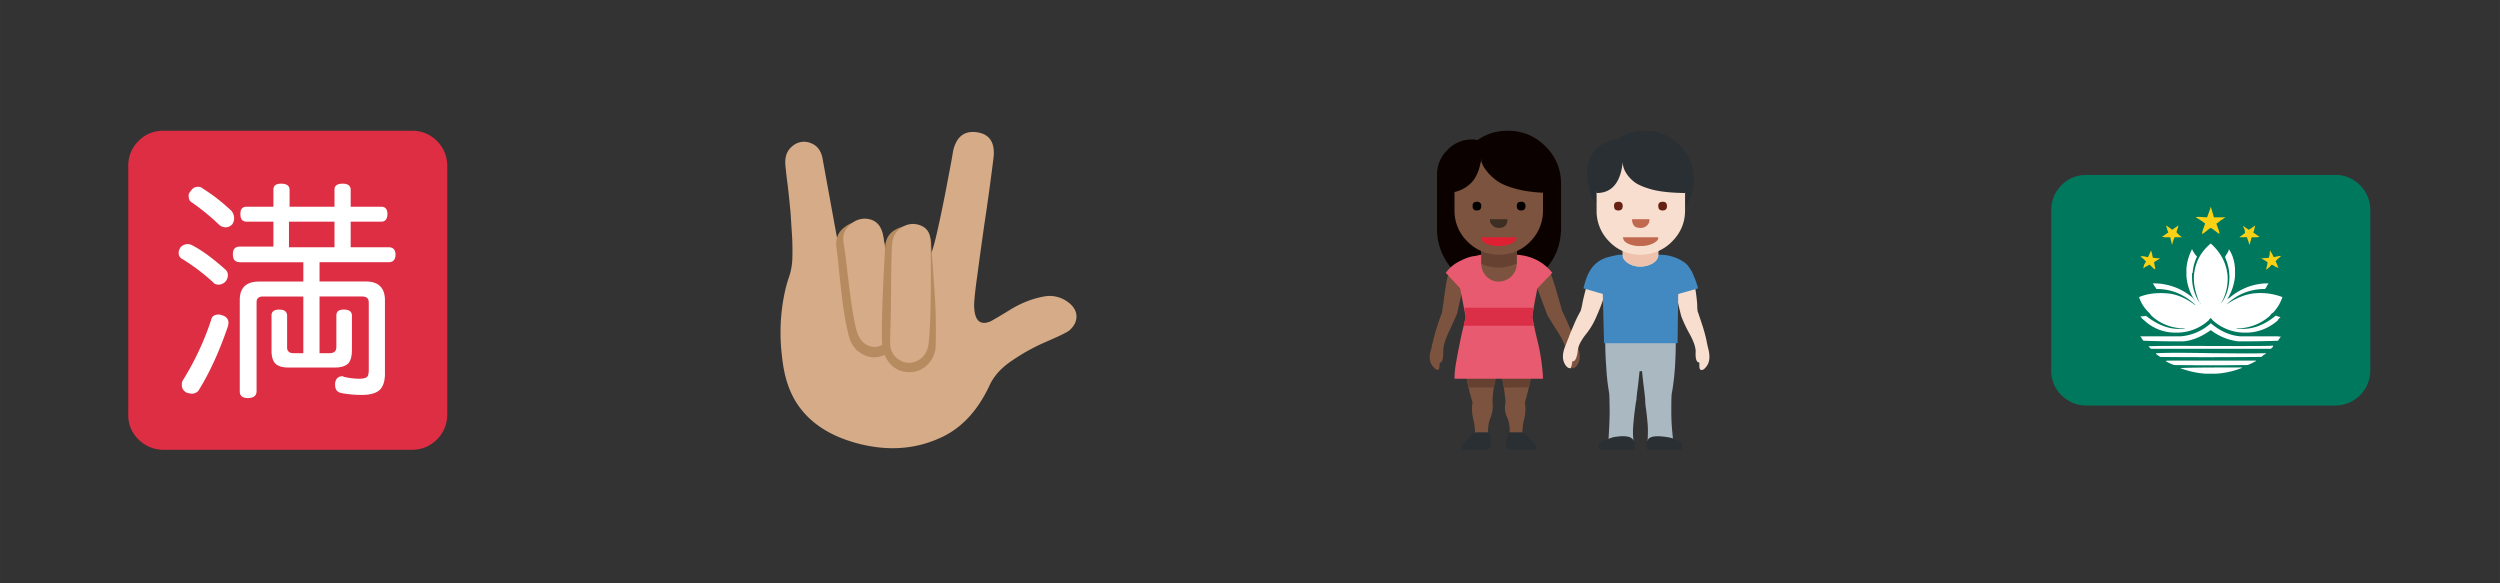 <svg xmlns="http://www.w3.org/2000/svg" width="103.612" height="24.169" viewBox="0 -18.127 77.709 18.127"><rect x="0" y="-18.127" width="77.709" height="18.127" fill="#333333" stroke="none"/><path d="M13.902-5.25a1.098 1.098 0 01-.32.784c-.218.213-.474.32-.784.32H5.09a1.09 1.09 0 01-.785-.32 1.042 1.042 0 01-.319-.784v-7.71c0-.312.106-.57.32-.784.206-.214.474-.32.784-.32h7.71c.305 0 .57.107.783.32.208.212.32.474.32.784v7.71z" fill="#dd2e44"/><path d="M6.987-9.764a.24.24 0 01.097.194.346.346 0 01-.058.174.304.304 0 01-.233.117c-.08-.002-.135-.026-.174-.078a6.33 6.33 0 00-.949-.717.201.201 0 01-.116-.193c-.003-.058.02-.11.058-.174a.306.306 0 01.232-.098.302.302 0 01.136.04c.292.152.633.4 1.007.735zm.116 1.685c-.006.011-.006.046-.019.097-.252.735-.542 1.389-.89 1.957a.255.255 0 01-.233.135.585.585 0 01-.175-.039c-.09-.057-.135-.128-.135-.232a.256.256 0 01.039-.155 8.704 8.704 0 00.871-1.86c.02-.119.103-.173.232-.173.024-.006.059.006.098.019.14.033.212.123.212.251zm.175-3.254a.325.325 0 01-.058.175.272.272 0 01-.213.097.302.302 0 01-.214-.097 7.05 7.05 0 00-.832-.678c-.07-.042-.097-.103-.097-.194-.007-.07.026-.122.077-.174a.236.236 0 01.213-.116.207.207 0 01.155.058c.309.192.607.426.892.697a.392.392 0 01.077.232zm.174 1.356c-.144-.003-.213-.08-.213-.242-.005-.164.071-.242.213-.242h1.046v-.775h-.833c-.129-.003-.193-.077-.193-.232-.003-.161.064-.233.193-.233h.833v-.523c-.004-.13.078-.193.233-.193.179-.003.27.064.27.193v.523h1.396v-.523c-.004-.13.083-.193.251-.193.167-.003.252.064.252.193v.523h.95c.127-.001.193.078.193.233-.006.149-.065.232-.194.232H10.9v.795h1.182c.136-.002.212.077.212.232-.003.15-.07.232-.212.232h-2.15v.6h1.433c.393-.003.6.194.6.582v2.285c0 .228-.055.401-.164.504-.115.103-.294.155-.552.155a3.455 3.455 0 01-.64-.058c-.13-.031-.193-.11-.193-.252-.004-.028 0-.045 0-.058.022-.145.103-.213.232-.213.012-.005.026.006.04.02.153.033.315.057.483.057a.553.553 0 00.194-.029.154.154 0 00.077-.077.673.673 0 00.02-.165v-2.111c-.006-.12-.071-.174-.213-.174H9.932v1.762h.329c.124-.006.194-.064.194-.193v-.969c-.004-.134.077-.193.232-.193.167 0 .252.064.252.193v1.085c-.005.187-.042.329-.126.407-.087.075-.216.116-.397.116H8.963c-.187-.001-.313-.039-.397-.116-.084-.08-.126-.214-.126-.407v-1.085c-.005-.134.08-.193.242-.193.156 0 .242.064.242.193v.969c-.006.127.065.193.194.193h.31V-8.91h-1.24c-.143-.005-.213.058-.213.174v2.77c-.003.136-.09.213-.271.213-.174-.004-.252-.071-.252-.213v-2.828c-.002-.391.2-.581.6-.581h1.376v-.6H7.452zm2.945-1.259H8.982v.795h1.415v-.795z" fill="#fff"/><path d="M29.178-4.495c-.751.332-1.571.39-2.469.165-.904-.232-1.546-.65-1.947-1.27-.25-.389-.397-.87-.455-1.452a5.995 5.995 0 010-1.482c.052-.41.132-.739.223-.997.045-.134.084-.3.097-.513a8.1 8.1 0 00-.01-.795c-.022-.318-.035-.561-.049-.735-.019-.179-.042-.45-.087-.824a13.957 13.957 0 01-.067-.58c-.027-.274.048-.476.222-.611a.545.545 0 01.572-.087c.2.074.33.252.368.523l.523 2.867c.178.238.377.425.59.542.207.115.404.18.572.194.164.007.365-.02.59-.098a4.18 4.18 0 00.533-.222c.125-.076.304-.171.523-.3.033-.044.1-.233.184-.581.084-.354.188-.837.31-1.463.12-.63.197-1.03.223-1.21.099-.453.352-.65.746-.591.387.054.565.32.513.784-.043.344-.113.9-.223 1.657-.113.751-.203 1.42-.28 1.995-.081.572-.11.913-.098 1.016.022.412.194.556.504.426.034-.016.236-.129.59-.348.354-.22.714-.362 1.076-.426a.94.94 0 01.688.135c.197.126.306.281.32.456.01.172-.065.332-.233.474-.07.052-.29.161-.678.33a6.199 6.199 0 00-1.095.6c-.343.229-.577.497-.707.794-.38.8-.897 1.343-1.569 1.627z" fill="#d5ab88"/><path d="M26.35-7.827a8.339 8.339 0 01-.154-.871 38.03 38.03 0 01-.117-1.036c-.041-.385-.064-.61-.077-.688-.043-.286.052-.504.271-.659a.814.814 0 01.707-.135.62.62 0 01.475.484c.205.912.348 1.86.426 2.828.022.348-.074.6-.3.755a.714.714 0 01-.737.049c-.269-.125-.429-.365-.493-.727z" fill="#b78b60"/><path d="M26.602-7.943c-.055-.22-.1-.49-.145-.813a37.79 37.79 0 01-.135-1.075c-.05-.4-.081-.656-.107-.785-.027-.223.055-.403.242-.552a.63.63 0 01.6-.136c.211.058.346.23.398.514.166 1.092.27 1.975.31 2.634.008.28-.062.504-.223.659-.166.152-.342.193-.543.116-.203-.08-.332-.265-.396-.562z" fill="#d5ab88"/><path d="M27.416-7.575c-.015-.533.02-1.485.097-2.866.012-.273.135-.462.368-.572a.833.833 0 01.697-.029c.23.09.355.258.368.503-.005.037.02.31.058.814.034.503.065.927.078 1.269.009.339.013.72 0 1.133a.894.894 0 01-.223.504.816.816 0 01-.417.242.905.905 0 01-.464-.03.792.792 0 01-.397-.328c-.114-.172-.165-.381-.165-.64z" fill="#b78b60"/><path d="M27.668-7.536c.007-.262.022-.762.029-1.511.004-.755.016-1.227.029-1.433.008-.273.116-.465.31-.581a.62.62 0 01.58-.058c.192.075.298.232.31.465.02 1.442.007 2.505-.057 3.176-.032.268-.142.458-.349.562a.55.55 0 01-.59-.04c-.195-.132-.275-.322-.262-.58z" fill="#d5ab88"/><path d="M46.858-14.064c.464 0 .858.162 1.181.485.322.32.484.71.484 1.162v1.375c-.002.541-.19 1-.571 1.375-.386.368-.836.562-1.366.562a1.84 1.84 0 01-1.355-.562 1.862 1.862 0 01-.562-1.375v-1.646a1.05 1.05 0 01.32-.775c.208-.22.474-.33.784-.33.02-.004.078.007.155.02.28-.198.594-.29.93-.29z" fill="#0b0200"/><path d="M46.916-4.611a1.017 1.017 0 00-.068-.543.68.68 0 01-.049-.465 8.27 8.27 0 00-.067-.542 3.4 3.4 0 01-.048-.33c-.003-.12.151-.183.455-.203.302-.023.455.049.455.204-.006.124-.065.42-.194.871.025.179.02.35-.02.504a1.74 1.74 0 00-.057.446c-.003.02.022.058.067.096.04.035.084.075.117.107.028.032.035.055.01.068-.052.023-.165.016-.34-.03-.174-.05-.261-.106-.261-.183zm-.659 0c0 .072-.087.139-.261.184-.181.039-.287.055-.34.029-.012-.016-.006-.036.02-.068a.816.816 0 01.107-.107c.043-.043.067-.07.067-.096a2.065 2.065 0 00-.058-.446 1.215 1.215 0 01-.02-.504c-.134-.454-.193-.742-.193-.871 0-.16.155-.223.465-.204.307.016.465.088.465.204-.004.008-.02.123-.058.33a2.587 2.587 0 00-.058.541.92.92 0 01-.058.465c-.071.164-.09.349-.078.543z" fill="#7c533e"/><path d="M46.684-6.49c-.003-.122.151-.184.455-.204.302-.023.455.049.455.204a2.056 2.056 0 01-.078.407h-.774a.66.66 0 00-.02-.136c-.015-.054-.023-.093-.03-.126-.011-.032-.008-.061-.008-.087-.003-.03 0-.045 0-.058zm-1.105 0c0-.16.152-.223.455-.204.298.016.455.088.455.204-.004.008 0 .039 0 .077-.004.034-.006.09-.019.155-.017.062-.025.123-.038.175h-.775a1.636 1.636 0 01-.078-.407z" fill="#664131"/><path d="M44.727-6.645c-.055.025-.103.006-.155-.058-.147-.143-.168-.342-.077-.6.006-.066.035-.162.067-.291.03-.133.071-.265.116-.407a5.23 5.23 0 01.146-.407c-.003-.006.026-.187.077-.561.05-.38.097-.595.136-.66.025-.07.097-.122.213-.173a.51.51 0 01.29-.058c.077.01.091.096.04.251-.002.02-.007.046-.02.058a66.562 66.562 0 00-.271 1.182c-.017.033-.09.21-.233.513-.142.3-.206.527-.193.669-.003.213-.033.329-.097.329-.016.023-.02.064-.02.116l-.019.097zm4.126-.039c-.006-.013-.003-.029-.01-.048-.009-.024-.013-.045-.02-.078a.334.334 0 01-.01-.087c-.057-.003-.086-.026-.106-.077a.706.706 0 01-.029-.252c-.013-.149-.11-.355-.29-.64a9.553 9.553 0 01-.29-.464l-.427-1.143c-.005-.017-.006-.032-.02-.058a.32.32 0 01-.048-.087c-.008-.022-.013-.042-.02-.068a.073.073 0 01.01-.068c.008-.023.04-.029.078-.029.06-.027.159-.02.281.02.118.037.204.083.242.135.033.058.11.278.213.64.1.355.155.541.155.541a8.076 8.076 0 01.223.484c.03.077.061.15.087.214.02.059.052.13.078.194.021.06.051.122.077.174.1.244.103.445 0 .6-.055.076-.11.11-.174.097z" fill="#7c533e"/><path d="M47.671-4.146h-.64c-.12-.007-.186-.046-.212-.136-.014-.027-.013-.074 0-.145a.889.889 0 01.049-.184c.015-.057.041-.078.067-.078h.33c.074-.006.17.062.28.184.107.122.165.184.165.184a.109.109 0 01.048.107c-.007.041-.035.068-.087.068zm-2.17 0c-.04-.007-.06-.023-.067-.068-.012-.05.01-.08.048-.107-.002-.002.052-.061.155-.184.103-.123.194-.184.271-.184h.33c.038-.006.07.055.097.165.02.109.032.19.02.242-.033.09-.098.136-.214.136h-.64zm5.637-9.918c.413 0 .769.149 1.066.446.294.294.445.652.445 1.065a1.586 1.586 0 01-.203.765c-.139.233-.32.423-.552.552a1.584 1.584 0 01-.756.194 1.475 1.475 0 01-1.24-.62.945.945 0 01-.319-.203.597.597 0 01-.164-.31c-.032-.126-.046-.226-.059-.31a2.324 2.324 0 01-.02-.34c0-.167.043-.322.127-.464a.96.96 0 01.339-.348.96.96 0 01.465-.156c.254-.185.548-.27.871-.27z" fill="#292f33"/><path d="M47.788-9.163c-.108.528-.155.826-.155.891-.006.008.016.097.048.252.03.153.07.326.116.513.045.18.084.39.116.61.027.217.049.4.049.542h-2.75a2.73 2.73 0 01.057-.542c.035-.223.078-.423.116-.61.036-.194.078-.358.117-.513.036-.157.058-.239.058-.252l-.174-.891-.446-.484a1.17 1.17 0 01.446-.368c.177-.094.335-.142.464-.155l.194-.04h1.104c.461.034.833.227 1.104.563l-.464.484z" fill="#e75a70"/><path d="M47.633-8.272c-.006-.005 0 .013 0 .039-.006.021.006.061.019.106.008.039.026.087.039.126H45.5a.432.432 0 01.04-.174.73.73 0 01.019-.097 4.036 4.036 0 00-.039-.29h2.15a2.14 2.14 0 00-.038.29z" fill="#da2f47"/><path d="M46.044-11.042h1.104v1.104a.562.562 0 01-.561.562.516.516 0 01-.388-.165.558.558 0 01-.155-.397v-1.104z" fill="#7c533e"/><path d="M47.148-11.042v1.104a1.34 1.34 0 01-.242.087c-.087.015-.158.033-.223.04-.067 0-.132.006-.203 0-.072-.012-.132-.017-.184-.03-.052-.015-.097-.026-.136-.039-.04-.015-.07-.026-.096-.039l-.02-.019v-1.085l1.104-.019z" fill="#664131"/><path d="M47.962-13.23v1.646a1.348 1.348 0 01-.398.968 1.32 1.32 0 01-.968.407 1.356 1.356 0 01-.978-.407 1.326 1.326 0 01-.407-.968v-1.647h2.75z" fill="#7c533e"/><path d="M47.962-13.521l.29 1.394c-.418-.006-.771-.038-1.075-.116-.304-.078-.526-.17-.668-.28a1.504 1.504 0 01-.33-.33.785.785 0 01-.135-.262v-.116c-.002.021-.003.065-.01.117-.012.047-.029.138-.067.26a1.287 1.287 0 01-.165.33 1.06 1.06 0 01-.33.271 1.13 1.13 0 01-.532.126l.271-1.394h2.75z" fill="#0b0200"/><path d="M47.148-10.751c-.004.008-.006.029-.02.048-.016.018-.025.039-.038.058-.018.019-.032.039-.058.058-.031.013-.058.036-.097.049-.045.01-.087.026-.145.039a1.17 1.17 0 01-.203.019.917.917 0 01-.378-.068c-.101-.051-.146-.094-.146-.146l-.019-.057h1.104z" fill="#df1f32"/><path d="M45.908-11.584c-.094 0-.135-.046-.135-.136-.006-.092.045-.136.135-.136.087-.003.136.046.136.136-.002.088-.045.136-.136.136zm1.376 0c-.093 0-.136-.046-.136-.136-.004-.092.045-.136.136-.136.088-.003.135.046.135.136 0 .088-.045.136-.135.136z"/><path d="M46.315-11.313h.543c-.001.176-.09.271-.271.271-.081-.001-.14-.023-.184-.068a.358.358 0 01-.088-.126v-.077z" fill="#3d2e24"/><path d="M48.834-6.684c-.071.012-.123-.02-.175-.097-.104-.156-.103-.355 0-.6l.107-.271c.042-.121.097-.242.155-.378a3.71 3.71 0 01.203-.417c.01-.019.032-.087.058-.222.024-.141.065-.3.116-.494a2.47 2.47 0 01.175-.484c.02-.058.106-.094.242-.126a.564.564 0 01.32-.01c.02.012.041.032.048.058a.16.16 0 01-.01.087c-.019.03-.026.068-.039.107-.019.034-.019.058-.019.058a6.12 6.12 0 01-.407 1.22 2.233 2.233 0 01-.31.514c-.155.197-.239.364-.252.494-.029.245-.083.361-.174.348-.005.023-.003.055-.01.087-.008.027-.012.058-.019.078a.099.099 0 00-.01.048zm4.009.039c-.002 0-.003-.01-.01-.03-.012-.022-.01-.048-.01-.086-.002-.04 0-.071 0-.097-.092-.003-.129-.116-.115-.349-.004-.135-.062-.306-.184-.532a4.126 4.126 0 01-.262-.553 7.772 7.772 0 01-.233-1.259c-.004-.005-.003-.019-.01-.058A4.45 4.45 0 0052-9.715a.22.22 0 010-.097c.005-.037.03-.048.068-.048.074-.015.181.006.31.058.129.05.2.103.213.155.034.136.074.31.107.503.031.193.051.362.058.504 0 .14.016.22.03.232.048.15.1.3.144.436.04.131.08.268.107.397.025.125.045.22.058.271.071.258.051.459-.078.6-.065.077-.122.098-.174.059z" fill="#f7dece"/><path d="M51.971-5.929c-.018.072-.02.265-.02.562-.004.291.02.614.06.95-.006.035-.066.074-.195.106a1.146 1.146 0 01-.397.02c-.137-.025-.203-.075-.203-.165.006-.159.013-.314 0-.475a8.685 8.685 0 00-.049-.465 2.127 2.127 0 01-.029-.3c0-.042-.013-.161-.039-.368a12.842 12.842 0 01-.057-.523c-.002-.006-.013 0-.04 0-.027-.006-.038 0-.038 0-.015.136-.032.317-.058.523-.03.206-.039.33-.039.368-.016.048-.029.152-.048.3a8.03 8.03 0 00-.049.465c-.017.156-.013.32 0 .475-.004.087-.064.145-.193.164-.13.015-.262.013-.398-.019-.136-.037-.196-.068-.183-.106.019-.339.038-.653.038-.95-.006-.303-.006-.484-.019-.562a6.658 6.658 0 01-.087-.794 9.125 9.125 0 01-.03-.716v-.29h2.19c.009.691-.026 1.297-.117 1.8z" fill="#aab8c2"/><path d="M52.243-4.146h-1.046a.441.441 0 01.019-.291c.045-.132.264-.161.64-.097a.981.981 0 01.31.107c.074.039.118.093.125.145a.174.174 0 01-.048.136zm-2.5 0c-.118-.097-.077-.188.117-.291l.271-.097c.37-.068.588-.032.64.097a.273.273 0 01.038.136c-.004.05 0 .09 0 .116l-.02.039h-1.045z" fill="#292f33"/><path d="M52.32-9.996a.573.573 0 01.174.165c.046.066.094.142.126.213.031.068.061.142.087.213.022.07.045.129.058.174.01.04.02.068.02.068l-.62.174-.02 1.53H49.86l-.039-1.53-.6-.174c.089-.414.245-.69.465-.833a.88.88 0 01.329-.145 3.05 3.05 0 01.31-.068h1.22c.294-.006.555.07.775.213z" fill="#4289c1"/><path d="M50.441-11.294h1.104v1.104c-.003.085-.055.171-.165.242a.758.758 0 01-.387.107.698.698 0 01-.387-.107c-.113-.077-.165-.151-.165-.242v-1.104z" fill="#f7dece"/><path d="M50.441-10.19v-.833l1.104-.019v.852c-.003.085-.055.171-.165.242a.758.758 0 01-.387.107.698.698 0 01-.387-.107c-.113-.077-.165-.151-.165-.242z" fill="#eec2ad"/><path d="M52.378-13.23v1.646c0 .374-.136.697-.407.968a1.355 1.355 0 01-.978.407 1.315 1.315 0 01-.969-.407 1.334 1.334 0 01-.396-.968v-1.647h2.75z" fill="#f7dece"/><path d="M49.628-13.366h2.75l.136.678-.136.561c-.4-.006-.739-.035-1.017-.106-.28-.076-.478-.162-.6-.271a1.002 1.002 0 01-.252-.31.615.615 0 01-.068-.281c-.066.642-.336.968-.813.968l-.136-.561.136-.678z" fill="#292f33"/><path d="M51.545-10.751c-.003.008-.003.035-.01.067-.013.032-.058.074-.155.126a.863.863 0 01-.387.078.869.869 0 01-.378-.068c-.096-.051-.142-.094-.154-.146l-.02-.057h1.104zm-.813-.562h.542c-.006.021-.003.055-.01.087a.283.283 0 01-.077.116.28.28 0 01-.184.068.458.458 0 01-.136-.02.15.15 0 01-.087-.067.363.363 0 01-.039-.087.2.2 0 01-.01-.058v-.04z" fill="#c1694f"/><path d="M50.305-11.584c-.093 0-.135-.046-.135-.136-.005-.092.045-.136.135-.136.088-.003.136.046.136.136-.002.088-.045.136-.136.136zm1.376 0c-.092 0-.136-.046-.136-.136-.003-.092.045-.136.136-.136.089-.003.135.046.135.136 0 .088-.045.136-.135.136z" fill="#662113"/><path d="M73.678-6.626a1.09 1.09 0 01-1.104 1.104h-7.709a1.07 1.07 0 01-.785-.319 1.045 1.045 0 01-.319-.785v-4.958c0-.31.106-.572.32-.785.206-.218.474-.32.784-.32h7.71a1.05 1.05 0 01.784.32c.207.208.32.475.32.785v4.958z" fill="#00785e"/><path d="M68.72-11.7c.006.023.045.135.096.329h.368c-.026.008-.058.032-.096.058-.041.021-.075.052-.107.077-.032.023-.061.046-.087.058.009.036.032.094.058.165a.69.69 0 01.039.145c-.003.007-.02.007-.058-.019-.017-.02-.032-.029-.058-.048l-.078-.059a.458.458 0 00-.077-.048c-.032.012-.071.045-.136.097a.999.999 0 01-.135.096.438.438 0 01.038-.164c.024-.075.045-.126.058-.165a2.527 2.527 0 00-.29-.193c.021-.018.087-.016.184-.01l.165.01c.05-.134.09-.24.116-.33zm-1.511.929c.023-.018.09-.058.194-.135a.284.284 0 01-.04-.098.644.644 0 00-.038-.115.73.73 0 01.106.067.623.623 0 01.088.068c.032-.026.103-.07.194-.135-.004.023-.01.064-.03.115a.367.367 0 00-.029.098.851.851 0 00.175.155c-.029-.005-.104 0-.233 0a.862.862 0 00-.077.232c-.02-.04-.033-.116-.058-.232h-.194c-.002-.018-.01-.017-.03-.01-.024.005-.028.003-.028-.01zm2.964.02h-.175c-.019.02-.026.064-.039.116-.019.048-.025.09-.038.116-.007-.015-.026-.09-.078-.232-.065-.005-.142 0-.232 0 .01-.018.042-.036.087-.068.04-.035.074-.055.087-.068a.398.398 0 00-.029-.136c-.024-.052-.036-.083-.048-.096.01.01.077.058.193.135.026-.014.062-.036.107-.068.043-.037.08-.054.106-.067-.017.01-.022.035-.029.067-.008.028-.013.061-.02.087a.148.148 0 01-.028.059c.02.019.09.07.194.135-.004.008-.01.016-.03.01-.019-.008-.028-.003-.028.01zm-3.313.406c.007.026.026.068.039.126.007.056.02.094.02.107.02-.005.067.003.125.01.057.005.094.01.107.01-.094.046-.155.09-.194.115-.005-.003.013.071.039.213-.018.013-.045-.006-.097-.058-.006-.001-.013-.013-.039-.038l-.038-.04c-.027.011-.052.027-.078.04a.31.31 0 00-.068.038c-.024.012-.042.026-.067.04a.169.169 0 00.028-.069.124.124 0 01.03-.077c.01-.026.025-.042.038-.068a.692.692 0 00-.174-.155c.035-.018.09-.013.155 0 .037.008.065.02.078.02.037-.07.07-.136.096-.214zm3.816.213c-.005-.004.03-.006.087-.019a.466.466 0 01.146-.02c-.016.008-.043.04-.088.078a.304.304 0 00-.087.097c.009.01.03.045.049.097a.31.31 0 00.048.097.337.337 0 01-.136-.058l-.077-.04c-.019.011-.039.04-.078.078-.045.037-.07.065-.096.078a.37.37 0 01.019-.107.523.523 0 00.02-.126 1.493 1.493 0 00-.194-.116c-.003-.004.077-.006.232-.02a.424.424 0 00.03-.125c.003-.06.009-.094.009-.107.032.051.077.123.116.213z" fill="#fbd116"/><path d="M69.669-7.672h.968c.163-.005.259.007.272.02h-.02c-.028.034-.052.077-.077.116-.21.01-.62.02-1.24.02a1.738 1.738 0 01-.852-.35c-.29.207-.568.323-.853.35a30.74 30.74 0 01-1.24-.02.456.456 0 01-.077-.116c-.016-.005-.019-.007-.019-.02h1.24a1.57 1.57 0 00.949-.407c.303.256.626.394.949.407zm.988.31c-.006.012-.01.026-.03.04-.021.01-.028.025-.028.038H66.86c-.019-.014-.039-.04-.077-.078h-.02c.219-.014.866-.016 1.937-.01 1.066.002 1.724.004 1.957-.01v.02zm-.233.233c-.04.02-.084.058-.135.097-1.049.008-2.092.012-3.138 0a.902.902 0 01-.136-.097c-.005-.019.026-.02.078-.02.332-.018.89-.012 1.666 0 .768.007 1.336.013 1.685 0-.001-.006-.004.003-.01.01-.01.004-.01.01-.01.01zm-.31.232c-.095.049-.174.09-.251.116a72.16 72.16 0 01-2.286 0 1.377 1.377 0 01-.252-.116c-.014-.016.026-.02.116-.02h2.673c.009-.003.013.007 0 .02zm-.445.213a2.62 2.62 0 01-.794.174c-.005-.005-.02 0-.058 0-.044-.005-.058 0-.058 0h-.078c0-.005-.02 0-.058 0a.156.156 0 00-.058 0 2.74 2.74 0 01-.794-.174h-.02c.165-.013.652-.02 1.453-.02h.465c.01 0 .02.007.02.02h-.02z" fill="#fff"/><path d="M68.137-9.473c.007.28.09.536.232.755-.132-.312-.187-.587-.174-.833.033-.418.213-.749.523-1.007.304.269.484.6.523.988a1.53 1.53 0 01-.213.89c.165-.208.258-.47.271-.793v-.078a1.586 1.586 0 00-.135-.58c-.002-.018.019-.05.057-.107.038-.06.059-.107.059-.146.116.168.18.375.193.62v.213a1.59 1.59 0 01-.251.737v.019c-.001-.017.006-.026.019-.039a.043.043 0 01.039-.02c.335-.287.71-.438 1.123-.464h.116c0-.003-.019.026-.058.077 0 .011-.006.03-.02.049-.013.015-.025.035-.038.048-.466 0-.865.162-1.2.485.308-.21.6-.323.871-.35.305-.03.6.014.872.117a1.279 1.279 0 01-.291.484.24.24 0 00-.097.097 1.533 1.533 0 01-.91.387h-.135c.008.013.05.02.115.02h.136c.334-.014.658-.149.968-.407.009-.005.04.006.078.02l.077.02a.504.504 0 00-.096.115c-.275.23-.581.355-.93.368h-.136a1.477 1.477 0 01-.949-.387c-.032-.043-.045-.059-.058-.059-.02-.004-.026.01-.039.03-.02.018-.02.029-.02.029a1.469 1.469 0 01-.948.387h-.136a1.395 1.395 0 01-.93-.387.37.37 0 01-.096-.097h-.02l.02-.02c.06-.004.116-.006.154-.019.322.253.646.394.97.407h.134c.062 0 .104-.007.117-.02h.019-.155a1.487 1.487 0 01-.91-.387.856.856 0 00-.078-.097 1.16 1.16 0 01-.31-.484c.255-.108.55-.142.872-.116.283.02.568.142.853.349l.038.019.02.02c-.018-.015-.026-.026-.04-.04-.353-.325-.748-.484-1.2-.484-.005 0-.039-.058-.117-.174h.117c.421.023.8.174 1.123.445a.9.9 0 00.078.097c-.005-.016 0-.02 0-.02-.005-.003-.007 0-.02 0-.005-.016-.006-.025-.02-.038a1.565 1.565 0 01-.232-.717v-.213c.012-.207.072-.413.175-.62a.76.76 0 00.155.233 1.346 1.346 0 00-.136.504c-.018.006-.019.025-.019.038-.006.008 0 .02 0 .02-.006-.006 0 .006 0 .02v.018c-.006-.005 0 .01 0 .03-.006.017 0 .035 0 .048zm.232.755l.04.039c-.004-.015-.014-.026-.04-.039z" fill="#fff"/></svg>